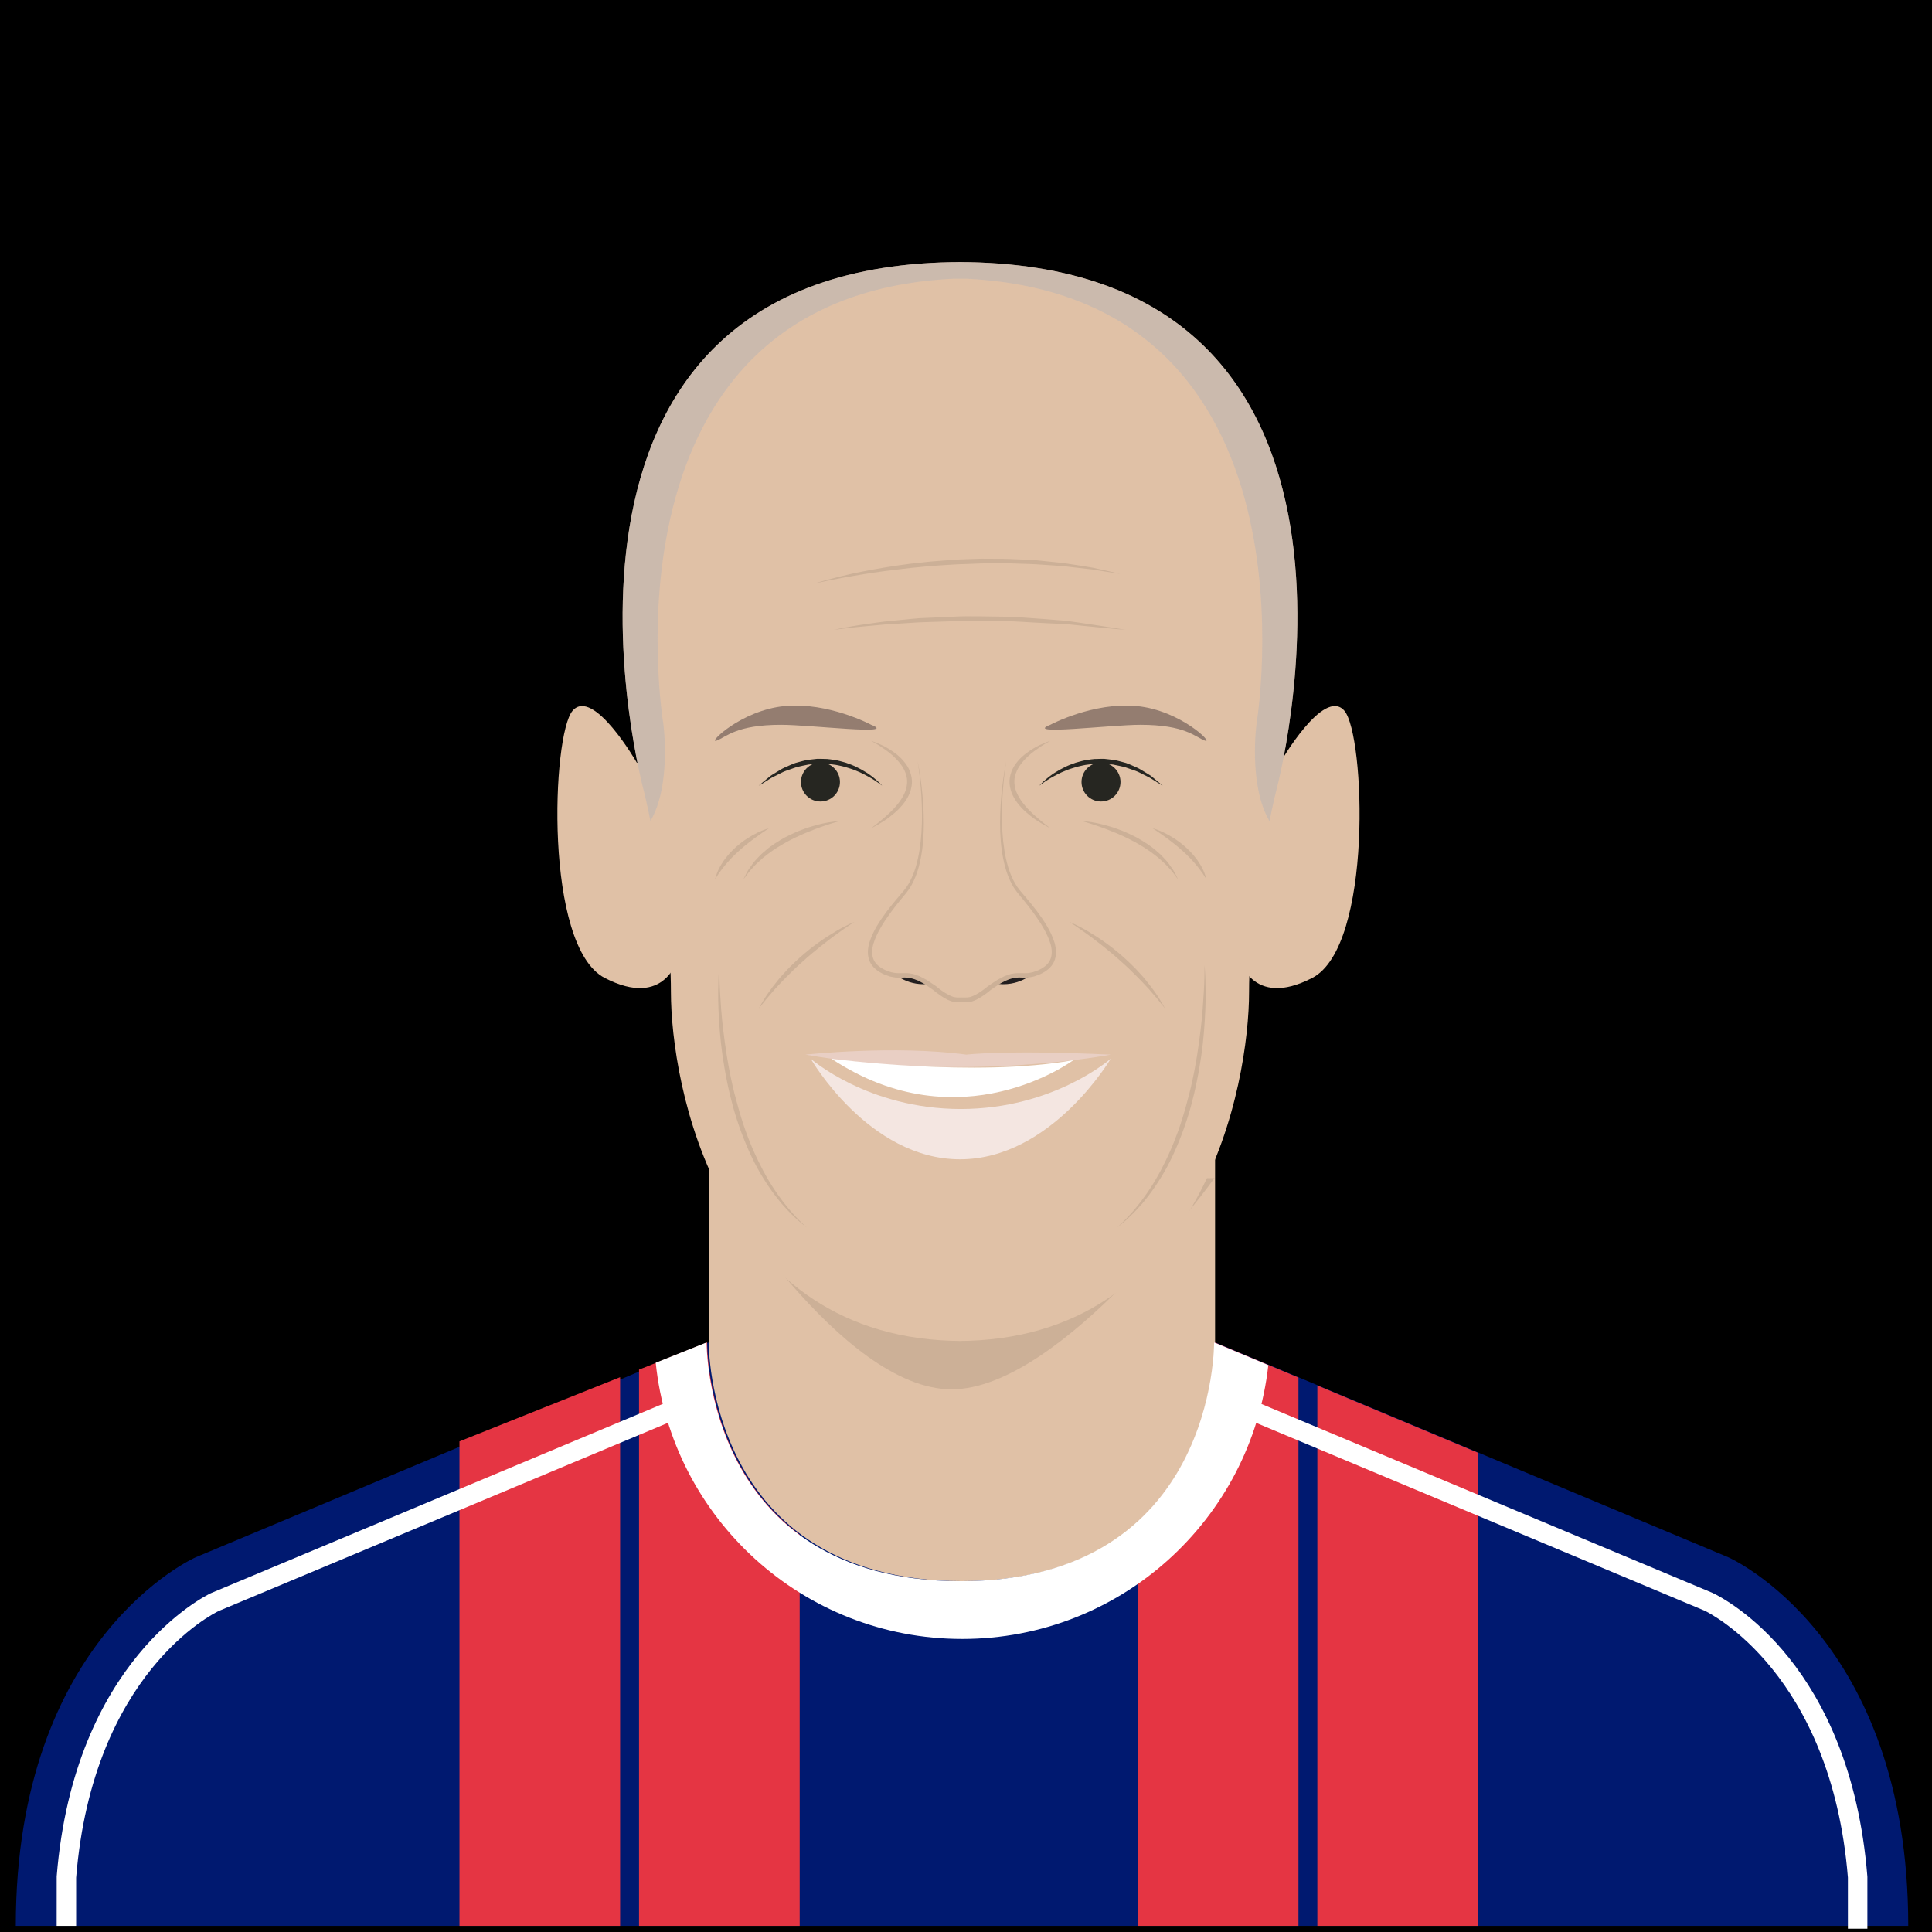 <?xml version="1.0" encoding="utf-8"?>
<!-- Generator: Adobe Illustrator 16.0.0, SVG Export Plug-In . SVG Version: 6.00 Build 0)  -->
<!DOCTYPE svg PUBLIC "-//W3C//DTD SVG 1.1//EN" "http://www.w3.org/Graphics/SVG/1.1/DTD/svg11.dtd">
<svg version="1.1" id="Layer_1" xmlns="http://www.w3.org/2000/svg" xmlns:xlink="http://www.w3.org/1999/xlink" x="0px" y="0px"
	 width="396.85px" height="396.851px" viewBox="0 0 396.85 396.851" enable-background="new 0 0 396.85 396.851"
	 xml:space="preserve">
	<defs>
	    <clipPath id="circle-clip">
	        <circle stroke="#000000" stroke-miterlimit="10" cx="200" cy="200" r="175" />
	    </clipPath>
	</defs>
<g>
	<rect width="400" height="400" class="player-bg"/>
	<g>
		<rect x="145.595" y="201.51" fill="#E0C1A6" width="103.994" height="131.87"/>
	</g>
	<g>
		<path fill="#001970" d="M197.519,324.786c52.613,0,52.119-49.037,52.119-49.037l105.406,44.142c0,0,36.928,16.228,36.928,75.697
			H3.244c0-59.47,36.928-75.697,36.928-75.697l105.406-44.142c0,0-0.494,49.037,52.119,49.037"/>
	</g>
	<g>
		<path fill="#CCB097" d="M146.729,242.347c0,0,26.006,43.033,48.736,43.033s54.002-43.384,54.002-43.384L146.729,242.347z"/>
	</g>
	<g>
		<defs>
			<path id="SVGID_33_" d="M354.894,395.594v-75.703l-105.406-44.142c0,0,0.494,49.037-52.119,49.037
				c-52.615,0-52.121-49.037-52.121-49.037L43.083,316.558v79.03"/>
		</defs>
		<clipPath id="SVGID_2_">
			<use xlink:href="#SVGID_33_"  overflow="visible"/>
		</clipPath>
		<g clip-path="url(#SVGID_2_)">
			<g>
				<rect x="131.263" y="265.734" fill="#E53543" width="33" height="141.616"/>
			</g>
			<g>
				<rect x="94.378" y="265.734" fill="#E53543" width="33" height="141.616"/>
			</g>
			<g>
				<rect x="270.597" y="265.734" fill="#E53543" width="33" height="141.616"/>
			</g>
			<g>
				<rect x="233.714" y="265.734" fill="#E53543" width="33" height="141.616"/>
			</g>
		</g>
	</g>
	<g>
		<path fill="#FFFFFF" d="M249.386,275.749c0,0,0.494,49.037-52.119,49.037c-52.615,0-52.121-49.037-52.121-49.037l-10.455,4.176
			c3.281,31.87,30.211,56.729,62.949,56.729c32.568,0,59.379-24.606,62.885-56.24L249.386,275.749z"/>
	</g>
	<g>
		<path fill="#E0C1A6" d="M196.651,53.827c95.281,0,65.4,108.974,65.4,108.974s-5.48,22.412-5.48,40.975s-9.332,71.669-59.92,71.669
			h1.08c-50.586,0-59.918-53.106-59.918-71.669s-5.48-40.975-5.48-40.975S102.45,53.827,197.731,53.827"/>
	</g>
	<g>
		<path fill="#E0C1A6" d="M262.944,156.671c0,0,8.951-15.584,13.195-10.688c4.246,4.896,5.926,48.423-6.598,54.896
			s-15.051-4.167-15.051-4.167l3.82-39.833L262.944,156.671z"/>
	</g>
	<g>
		<path fill="#E0C1A6" d="M130.817,156.671c0,0-8.951-15.584-13.197-10.688c-4.244,4.896-5.924,48.423,6.6,54.896
			s15.049-4.167,15.049-4.167l-3.82-39.833L130.817,156.671z"/>
	</g>
	<g>
		<path fill="#262621" d="M213.491,161.381c0,0,0.275-0.343,0.844-0.856c0.275-0.27,0.646-0.551,1.055-0.898
			c0.436-0.311,0.902-0.706,1.48-1.027c0.557-0.361,1.189-0.699,1.875-1.034c0.678-0.344,1.436-0.63,2.223-0.901
			c0.809-0.208,1.629-0.499,2.51-0.584c0.436-0.055,0.873-0.148,1.316-0.172l1.342-0.035c0.223-0.002,0.447-0.012,0.67-0.004
			l0.666,0.075c0.443,0.052,0.883,0.103,1.32,0.153c0.867,0.145,1.691,0.426,2.502,0.624c0.783,0.281,1.514,0.633,2.211,0.932
			c0.697,0.303,1.281,0.737,1.855,1.06c0.57,0.334,1.088,0.646,1.484,1.013c0.412,0.339,0.771,0.635,1.068,0.879
			c0.58,0.495,0.912,0.777,0.912,0.777s-0.373-0.226-1.027-0.621c-0.322-0.201-0.711-0.445-1.16-0.726
			c-0.432-0.303-0.979-0.541-1.553-0.833c-0.586-0.268-1.18-0.646-1.877-0.883c-0.691-0.24-1.42-0.494-2.176-0.756
			c-0.779-0.163-1.574-0.376-2.393-0.513c-0.414-0.042-0.83-0.084-1.25-0.127l-0.627-0.064c-0.211-0.004-0.422,0.01-0.633,0.013
			l-1.266,0.016c-0.42,0.016-0.832,0.101-1.246,0.146c-0.83,0.073-1.623,0.3-2.4,0.472c-0.756,0.241-1.504,0.443-2.182,0.725
			c-0.684,0.271-1.322,0.549-1.889,0.855c-0.582,0.279-1.08,0.6-1.547,0.846c-0.439,0.285-0.842,0.517-1.143,0.744
			C213.829,161.101,213.491,161.381,213.491,161.381z"/>
	</g>
	<g>
		<circle fill="#262621" cx="226.158" cy="160.632" r="4.003"/>
	</g>
	<g opacity="0.6">
		<path fill="#60504D" d="M215.741,148.88c0,0,8.75-4.697,17.75-3.849s16,7.849,14,7.099s-4.018-3.25-13.25-3.25
			C228.128,148.88,209.991,151.13,215.741,148.88z"/>
	</g>
	<g>
		<path fill="#CCB097" d="M215.741,152.187c0,0-0.348,0.184-0.938,0.528c-0.596,0.333-1.408,0.877-2.34,1.558
			c-0.928,0.686-1.945,1.587-2.781,2.707c-0.426,0.554-0.777,1.182-1.012,1.849c-0.232,0.665-0.371,1.378-0.299,2.088
			c0.064,0.704,0.217,1.419,0.545,2.067c0.295,0.657,0.686,1.273,1.107,1.839c0.439,0.552,0.871,1.095,1.342,1.559
			c0.443,0.487,0.92,0.897,1.35,1.287c0.43,0.391,0.857,0.713,1.213,1.028c0.357,0.316,0.695,0.555,0.967,0.765
			c0.541,0.417,0.846,0.669,0.846,0.669s-0.35-0.176-0.953-0.507c-0.299-0.169-0.674-0.36-1.074-0.623
			c-0.404-0.261-0.883-0.523-1.35-0.893c-0.473-0.358-0.996-0.734-1.502-1.199c-0.527-0.438-1.041-0.96-1.529-1.54
			c-0.475-0.591-0.953-1.23-1.291-1.979c-0.379-0.725-0.584-1.564-0.668-2.408c-0.07-0.854,0.105-1.714,0.391-2.489
			c0.285-0.784,0.738-1.465,1.227-2.055c0.979-1.194,2.154-1.997,3.158-2.63c1.016-0.627,1.934-1.004,2.57-1.267
			C215.36,152.288,215.741,152.187,215.741,152.187z"/>
	</g>
	<g>
		<path fill="#CCB097" d="M222.155,168.63c0,0,0.377,0.013,1.029,0.1c0.65,0.088,1.584,0.224,2.686,0.474
			c0.547,0.14,1.15,0.262,1.768,0.462c0.623,0.18,1.279,0.378,1.941,0.633c0.67,0.23,1.346,0.517,2.029,0.814
			c0.684,0.297,1.352,0.663,2.033,0.994c0.648,0.398,1.314,0.764,1.934,1.187c0.605,0.44,1.23,0.836,1.76,1.319
			c0.535,0.476,1.086,0.893,1.512,1.396c0.438,0.488,0.891,0.91,1.215,1.383c0.34,0.46,0.637,0.89,0.896,1.269
			c0.246,0.389,0.412,0.761,0.572,1.048c0.303,0.586,0.461,0.923,0.461,0.923s-0.236-0.297-0.627-0.82
			c-0.199-0.258-0.41-0.591-0.707-0.931c-0.312-0.329-0.662-0.699-1.027-1.111c-0.361-0.416-0.848-0.779-1.297-1.219
			c-0.443-0.448-1.016-0.806-1.543-1.244c-0.523-0.446-1.162-0.779-1.742-1.204c-0.604-0.397-1.256-0.74-1.885-1.117
			c-0.658-0.331-1.299-0.695-1.959-0.995c-0.664-0.294-1.299-0.623-1.947-0.872c-0.637-0.271-1.258-0.523-1.855-0.746
			c-0.592-0.236-1.166-0.42-1.688-0.617c-1.057-0.354-1.939-0.662-2.57-0.834C222.515,168.735,222.155,168.63,222.155,168.63z"/>
	</g>
	<g>
		<path fill="#CCB097" d="M236.741,170.13c0,0,0.963,0.244,2.305,0.882c0.672,0.317,1.432,0.737,2.209,1.247
			c0.781,0.504,1.568,1.115,2.314,1.775c0.729,0.679,1.434,1.39,1.996,2.141c0.293,0.364,0.561,0.729,0.779,1.101
			c0.229,0.364,0.453,0.7,0.604,1.045c0.35,0.662,0.559,1.248,0.688,1.662c0.137,0.411,0.199,0.647,0.199,0.647
			s-0.145-0.204-0.375-0.564c-0.113-0.18-0.25-0.397-0.408-0.646c-0.182-0.236-0.385-0.5-0.59-0.795
			c-0.197-0.3-0.469-0.586-0.721-0.909c-0.248-0.326-0.549-0.64-0.848-0.972c-0.287-0.343-0.631-0.653-0.957-0.991
			c-0.318-0.345-0.688-0.65-1.035-0.976c-0.701-0.647-1.447-1.247-2.156-1.803c-0.713-0.551-1.395-1.048-1.986-1.469
			c-0.598-0.414-1.09-0.776-1.453-1.002C236.946,170.266,236.741,170.13,236.741,170.13z"/>
	</g>
	<g>
		<path fill="#262621" d="M181.196,161.381c0,0-0.336-0.28-0.965-0.706c-0.303-0.228-0.703-0.459-1.143-0.744
			c-0.469-0.246-0.965-0.566-1.547-0.846c-0.566-0.307-1.205-0.585-1.889-0.855c-0.678-0.281-1.428-0.483-2.184-0.725
			c-0.777-0.172-1.568-0.398-2.4-0.472c-0.412-0.046-0.826-0.131-1.246-0.146l-1.264-0.016c-0.211-0.003-0.422-0.017-0.633-0.013
			l-0.629,0.064c-0.418,0.043-0.836,0.085-1.248,0.127c-0.82,0.137-1.615,0.35-2.395,0.513c-0.754,0.262-1.482,0.516-2.174,0.756
			c-0.697,0.237-1.291,0.615-1.877,0.883c-0.574,0.292-1.123,0.53-1.555,0.833c-0.447,0.28-0.838,0.524-1.158,0.726
			c-0.654,0.396-1.027,0.621-1.027,0.621s0.33-0.282,0.912-0.777c0.295-0.244,0.654-0.54,1.068-0.879
			c0.396-0.366,0.914-0.679,1.482-1.013c0.576-0.322,1.158-0.757,1.857-1.06c0.697-0.299,1.426-0.65,2.211-0.932
			c0.809-0.198,1.635-0.479,2.5-0.624c0.438-0.051,0.879-0.102,1.322-0.153l0.664-0.075c0.225-0.008,0.447,0.002,0.672,0.004
			l1.34,0.035c0.445,0.023,0.883,0.117,1.318,0.172c0.879,0.085,1.701,0.376,2.51,0.584c0.787,0.271,1.545,0.558,2.223,0.901
			c0.686,0.335,1.318,0.673,1.875,1.034c0.578,0.321,1.045,0.717,1.479,1.027c0.41,0.348,0.779,0.629,1.055,0.898
			C180.923,161.038,181.196,161.381,181.196,161.381z"/>
	</g>
	<g>
		<circle fill="#262621" cx="168.53" cy="160.632" r="4.004"/>
	</g>
	<g opacity="0.6">
		<path fill="#60504D" d="M178.946,148.88c0,0-8.75-4.697-17.75-3.849s-16,7.849-14,7.099c2.002-0.75,4.018-3.25,13.25-3.25
			C166.56,148.88,184.696,151.13,178.946,148.88z"/>
	</g>
	<g>
		<path fill="#CCB097" d="M178.946,152.187c0,0,0.381,0.102,1.023,0.354c0.635,0.263,1.555,0.64,2.57,1.267
			c1.004,0.633,2.18,1.436,3.156,2.63c0.488,0.59,0.943,1.271,1.227,2.055c0.285,0.775,0.463,1.636,0.391,2.489
			c-0.082,0.844-0.289,1.684-0.666,2.408c-0.338,0.748-0.818,1.388-1.293,1.979c-0.486,0.58-1,1.103-1.527,1.54
			c-0.506,0.465-1.029,0.841-1.504,1.199c-0.465,0.369-0.945,0.632-1.348,0.893c-0.402,0.263-0.775,0.454-1.074,0.623
			c-0.604,0.331-0.955,0.507-0.955,0.507s0.305-0.252,0.848-0.669c0.27-0.21,0.609-0.448,0.967-0.765
			c0.355-0.315,0.781-0.638,1.211-1.028c0.43-0.39,0.906-0.8,1.352-1.287c0.471-0.464,0.9-1.007,1.342-1.559
			c0.422-0.565,0.811-1.182,1.105-1.839c0.33-0.648,0.48-1.363,0.547-2.067c0.072-0.71-0.066-1.423-0.299-2.088
			c-0.234-0.667-0.586-1.295-1.014-1.849c-0.834-1.12-1.852-2.021-2.779-2.707c-0.934-0.681-1.744-1.225-2.34-1.558
			C179.296,152.37,178.946,152.187,178.946,152.187z"/>
	</g>
	<g>
		<path fill="#CCB097" d="M172.534,168.63c0,0-0.359,0.105-0.99,0.289c-0.629,0.172-1.512,0.48-2.568,0.834
			c-0.523,0.197-1.096,0.381-1.689,0.617c-0.596,0.223-1.217,0.475-1.855,0.746c-0.646,0.249-1.283,0.578-1.945,0.872
			c-0.662,0.3-1.301,0.664-1.959,0.995c-0.629,0.377-1.283,0.72-1.885,1.117c-0.582,0.425-1.221,0.758-1.744,1.204
			c-0.525,0.438-1.1,0.796-1.541,1.244c-0.449,0.439-0.936,0.803-1.297,1.219c-0.365,0.412-0.715,0.782-1.027,1.111
			c-0.297,0.34-0.508,0.673-0.709,0.931c-0.389,0.523-0.627,0.82-0.627,0.82s0.158-0.337,0.463-0.923
			c0.16-0.287,0.324-0.659,0.572-1.048c0.26-0.379,0.557-0.809,0.895-1.269c0.326-0.473,0.779-0.895,1.215-1.383
			c0.428-0.503,0.979-0.92,1.514-1.396c0.529-0.483,1.152-0.879,1.76-1.319c0.619-0.423,1.285-0.788,1.934-1.187
			c0.682-0.331,1.35-0.697,2.033-0.994c0.684-0.298,1.359-0.584,2.029-0.814c0.662-0.255,1.318-0.453,1.941-0.633
			c0.617-0.2,1.219-0.322,1.766-0.462c1.104-0.25,2.037-0.386,2.688-0.474C172.157,168.643,172.534,168.63,172.534,168.63z"/>
	</g>
	<g>
		<path fill="#CCB097" d="M157.946,170.13c0,0-0.205,0.136-0.562,0.373c-0.363,0.226-0.857,0.588-1.453,1.002
			c-0.592,0.421-1.273,0.918-1.986,1.469c-0.709,0.556-1.455,1.155-2.156,1.803c-0.35,0.325-0.719,0.631-1.035,0.976
			c-0.326,0.338-0.67,0.648-0.957,0.991c-0.299,0.332-0.6,0.646-0.848,0.972c-0.252,0.323-0.523,0.609-0.721,0.909
			c-0.205,0.295-0.408,0.559-0.59,0.795c-0.158,0.249-0.295,0.467-0.408,0.646c-0.23,0.36-0.377,0.564-0.377,0.564
			s0.064-0.236,0.201-0.647c0.129-0.414,0.338-1,0.688-1.662c0.15-0.345,0.375-0.681,0.604-1.045
			c0.219-0.371,0.484-0.736,0.779-1.101c0.561-0.751,1.268-1.462,1.996-2.141c0.746-0.66,1.531-1.271,2.314-1.775
			c0.777-0.51,1.537-0.93,2.207-1.247C156.983,170.374,157.946,170.13,157.946,170.13z"/>
	</g>
	<g>
		<path fill="#CCB097" d="M167.241,119.88c0,0,0.941-0.317,2.621-0.771c0.838-0.229,1.861-0.487,3.039-0.776
			c1.178-0.274,2.508-0.602,3.973-0.874c1.461-0.306,3.053-0.581,4.736-0.872c1.686-0.293,3.471-0.542,5.32-0.783
			c1.855-0.182,3.768-0.448,5.723-0.576c1.953-0.153,3.938-0.317,5.928-0.376c0.996-0.031,1.99-0.062,2.98-0.092
			c0.992,0.005,1.98,0.01,2.961,0.016c1.959-0.021,3.887,0.073,5.75,0.166c0.932,0.055,1.852,0.057,2.744,0.154
			c0.895,0.091,1.768,0.181,2.619,0.268s1.678,0.172,2.479,0.254c0.799,0.098,1.564,0.231,2.303,0.338
			c1.475,0.224,2.826,0.43,4.018,0.648c1.184,0.26,2.215,0.486,3.064,0.672c1.695,0.386,2.662,0.605,2.662,0.605
			s-0.98-0.15-2.697-0.414c-0.857-0.138-1.896-0.305-3.088-0.496c-1.201-0.136-2.553-0.289-4.029-0.457
			c-0.738-0.081-1.504-0.188-2.301-0.257c-0.799-0.054-1.625-0.109-2.473-0.167c-1.697-0.123-3.484-0.241-5.338-0.282
			c-1.854-0.07-3.768-0.143-5.715-0.1c-0.975,0.006-1.955,0.013-2.939,0.019c-0.984,0.041-1.973,0.082-2.961,0.123
			c-1.977,0.035-3.951,0.176-5.893,0.307c-1.945,0.105-3.85,0.348-5.697,0.508c-1.84,0.237-3.627,0.405-5.311,0.641
			c-1.686,0.232-3.281,0.451-4.744,0.706c-2.934,0.477-5.371,0.927-7.068,1.286C168.208,119.647,167.241,119.88,167.241,119.88z"/>
	</g>
	<g>
		<path fill="#CCB097" d="M171.241,129.38c0,0,0.23-0.05,0.662-0.145c0.43-0.098,1.064-0.224,1.877-0.366
			c0.812-0.135,1.795-0.349,2.934-0.503c1.137-0.161,2.42-0.344,3.82-0.542c1.4-0.208,2.93-0.308,4.541-0.481
			c1.615-0.133,3.312-0.387,5.082-0.42c1.768-0.078,3.592-0.159,5.447-0.241c1.855-0.118,3.742-0.09,5.629-0.083
			c1.887,0.028,3.773,0.057,5.631,0.084c1.857,0.012,3.678,0.222,5.443,0.318c1.766,0.113,3.469,0.258,5.084,0.39
			c1.617,0.093,3.133,0.337,4.533,0.539c2.801,0.396,5.125,0.787,6.754,1.032c1.625,0.266,2.555,0.418,2.555,0.418
			s-0.939-0.082-2.582-0.226c-1.641-0.165-3.984-0.358-6.787-0.665c-1.4-0.15-2.916-0.339-4.533-0.372
			c-1.615-0.071-3.316-0.142-5.072-0.251c-1.76-0.074-3.572-0.261-5.422-0.251c-1.848-0.006-3.727-0.012-5.604-0.018
			c-1.879-0.03-3.756-0.081-5.604,0.015c-1.848,0.06-3.666,0.118-5.426,0.175c-1.762,0.03-3.457,0.203-5.07,0.28
			c-1.609,0.114-3.139,0.158-4.539,0.314c-1.404,0.129-2.693,0.247-3.834,0.352c-1.145,0.087-2.129,0.24-2.949,0.327
			C172.175,129.238,171.241,129.38,171.241,129.38z"/>
	</g>
	<g>
		<path fill="#E9CFC4" d="M165.456,216.63c0,0,18.285-2,33.035,0c0,0,8.084-1,29.668,0
			C228.159,216.63,198.419,222.38,165.456,216.63z"/>
	</g>
	<g>
		<path fill="#F4E6E1" d="M166.526,217.464c0,0,11.865,20.666,30.666,20.666c18.799,0,30.967-20.666,30.967-20.666
			s-11.715,10.333-30.816,10.333S166.526,217.464,166.526,217.464z"/>
	</g>
	<g>
		<path fill="#FFFFFF" d="M170.778,217.464c0,0,29.684,3.928,49.699,0.297C220.478,217.761,197.313,235.048,170.778,217.464z"/>
	</g>
	<g>
		<path fill="#CCB097" d="M175.491,189.38c0,0-1.418,0.895-3.439,2.359c-1.027,0.709-2.166,1.615-3.393,2.57
			c-1.207,0.981-2.502,2.017-3.717,3.141c-1.25,1.089-2.434,2.248-3.523,3.354c-0.553,0.546-1.061,1.098-1.549,1.618
			c-0.496,0.513-0.947,1.016-1.34,1.498c-0.408,0.473-0.783,0.906-1.113,1.29c-0.316,0.397-0.594,0.744-0.82,1.029
			c-0.467,0.566-0.732,0.89-0.732,0.89s0.199-0.367,0.572-1c0.373-0.631,0.895-1.547,1.652-2.557
			c0.357-0.521,0.77-1.066,1.227-1.625c0.451-0.566,0.914-1.176,1.461-1.746c0.535-0.58,1.066-1.202,1.674-1.769
			c0.588-0.585,1.191-1.173,1.826-1.728c0.623-0.566,1.273-1.102,1.918-1.623c0.631-0.538,1.309-0.996,1.936-1.475
			c1.283-0.918,2.531-1.699,3.617-2.34c1.076-0.652,2.033-1.098,2.688-1.425C175.099,189.528,175.491,189.38,175.491,189.38z"/>
	</g>
	<g>
		<path fill="#CCB097" d="M147.741,198.255c0,0-0.006,0.917,0.035,2.518c0.031,1.601,0.16,3.885,0.365,6.615
			c0.209,2.732,0.6,5.905,1.121,9.283c0.275,1.687,0.578,3.426,0.965,5.178c0.363,1.755,0.82,3.519,1.312,5.27
			c0.477,1.756,1.021,3.491,1.617,5.179c0.613,1.681,1.26,3.32,1.979,4.864c0.359,0.772,0.711,1.533,1.092,2.258
			c0.371,0.731,0.727,1.451,1.129,2.121c0.754,1.367,1.562,2.607,2.34,3.727c0.4,0.552,0.787,1.08,1.152,1.584
			c0.391,0.484,0.76,0.945,1.107,1.378c0.697,0.865,1.389,1.546,1.918,2.147c1.148,1.116,1.803,1.754,1.803,1.754
			s-0.713-0.572-1.938-1.614c-0.566-0.567-1.307-1.212-2.062-2.04c-0.377-0.416-0.779-0.857-1.203-1.323
			c-0.402-0.483-0.801-1.012-1.232-1.554c-0.83-1.104-1.695-2.33-2.514-3.688c-0.84-1.346-1.646-2.814-2.377-4.382
			c-0.75-1.56-1.428-3.215-2.07-4.912c-0.625-1.704-1.201-3.456-1.703-5.229c-0.475-1.78-0.916-3.569-1.262-5.349
			c-0.367-1.773-0.652-3.534-0.91-5.238c-0.488-3.415-0.695-6.629-0.822-9.378c-0.115-2.753-0.051-5.048-0.002-6.651
			C147.647,199.167,147.741,198.255,147.741,198.255z"/>
	</g>
	<g>
		<path fill="#CCB097" d="M219.677,189.38c0,0,0.393,0.148,1.057,0.464c0.654,0.327,1.611,0.772,2.689,1.425
			c1.084,0.641,2.334,1.422,3.617,2.34c0.625,0.479,1.303,0.937,1.934,1.475c0.645,0.521,1.295,1.057,1.92,1.623
			c0.633,0.555,1.236,1.143,1.824,1.728c0.607,0.566,1.139,1.188,1.674,1.769c0.547,0.57,1.01,1.18,1.461,1.746
			c0.457,0.559,0.871,1.104,1.229,1.625c0.756,1.01,1.277,1.926,1.65,2.557c0.373,0.633,0.574,1,0.574,1s-0.268-0.323-0.734-0.89
			c-0.227-0.285-0.502-0.632-0.818-1.029c-0.332-0.384-0.707-0.817-1.115-1.29c-0.393-0.482-0.844-0.985-1.34-1.498
			c-0.488-0.521-0.996-1.072-1.549-1.618c-1.09-1.106-2.273-2.266-3.521-3.354c-1.217-1.124-2.512-2.159-3.717-3.141
			c-1.227-0.955-2.367-1.861-3.393-2.57C221.095,190.274,219.677,189.38,219.677,189.38z"/>
	</g>
	<g>
		<path fill="#CCB097" d="M247.427,198.255c0,0,0.094,0.912,0.16,2.516c0.049,1.604,0.115,3.898-0.002,6.651
			c-0.125,2.749-0.334,5.963-0.822,9.378c-0.258,1.704-0.541,3.465-0.91,5.238c-0.346,1.779-0.785,3.568-1.262,5.349
			c-0.5,1.773-1.078,3.525-1.703,5.229c-0.643,1.697-1.32,3.353-2.068,4.912c-0.732,1.567-1.539,3.036-2.377,4.382
			c-0.818,1.358-1.686,2.585-2.516,3.688c-0.43,0.542-0.828,1.07-1.232,1.554c-0.424,0.466-0.826,0.907-1.203,1.323
			c-0.756,0.828-1.496,1.473-2.062,2.04c-1.225,1.042-1.938,1.614-1.938,1.614s0.656-0.638,1.803-1.754
			c0.529-0.602,1.221-1.282,1.918-2.147c0.348-0.433,0.719-0.894,1.107-1.378c0.367-0.504,0.752-1.032,1.152-1.584
			c0.779-1.119,1.586-2.359,2.342-3.727c0.4-0.67,0.756-1.39,1.127-2.121c0.381-0.725,0.732-1.485,1.092-2.258
			c0.719-1.544,1.365-3.184,1.979-4.864c0.596-1.688,1.141-3.423,1.619-5.179c0.49-1.751,0.947-3.515,1.311-5.27
			c0.387-1.752,0.689-3.491,0.967-5.178c0.52-3.378,0.91-6.551,1.119-9.283c0.205-2.73,0.336-5.015,0.367-6.615
			C247.433,199.172,247.427,198.255,247.427,198.255z"/>
	</g>
	<g>
		<defs>
			<path id="SVGID_35_" d="M196.651,53.827c95.281,0,65.4,108.974,65.4,108.974s-5.48,22.412-5.48,40.975
				s-17.266,71.669-59.92,71.669h1.08c-41.867,0-59.918-53.106-59.918-71.669s-5.48-40.975-5.48-40.975
				S102.45,53.827,197.731,53.827"/>
		</defs>
		<clipPath id="SVGID_4_">
			<use xlink:href="#SVGID_35_"  overflow="visible"/>
		</clipPath>
		<g opacity="0.6" clip-path="url(#SVGID_4_)">
			<path fill="#BDB5B3" d="M133.616,168.63c4.375-7.5,2.625-20.072,2.625-20.072s-14.607-87.583,59.506-91.305h2.869
				c74.113,3.722,59.504,91.305,59.504,91.305s-1.748,12.572,2.625,20.072l8.496-3.994l4.5-58.506l-21.75-42.25l-44-14.5l-28.5,1.25
				l-40.223,13.5l-14.527,25.5l-1.5,39.75l4.652,39.25H133.616z"/>
		</g>
	</g>
	<g>
		<path fill="#231F20" d="M184.177,200.347c0,0,3.836,3.283,9.451,1.033l-4.727-3.125L184.177,200.347z"/>
	</g>
	<g>
		<path fill="#231F20" d="M211.628,200.347c0,0-3.838,3.283-9.451,1.033l4.725-3.125L211.628,200.347z"/>
	</g>
	<g>
		<path fill="#E0C1A6" d="M206.69,156.344c0,0-3.75,19.536,2.75,27.036s10.553,14.478,2.852,16.75
			c-2.836,0.837-3.666-1.203-9.102,2.839c0,0-2.75,2.411-4.5,2.411h-2.199c-1.75,0-4.5-2.411-4.5-2.411
			c-5.434-4.042-6.264-2.002-9.1-2.839c-7.701-2.272-3.65-9.25,2.85-16.75s2.75-27.036,2.75-27.036"/>
	</g>
	<g>
		<path fill="#CCB097" d="M206.69,156.344c-0.383,2.415-0.623,4.851-0.775,7.286c-0.141,2.437-0.172,4.881-0.01,7.31
			c0.162,2.426,0.49,4.849,1.178,7.163c0.346,1.154,0.803,2.273,1.393,3.308c0.576,1.042,1.377,1.918,2.186,2.856
			c0.795,0.933,1.572,1.895,2.318,2.873c0.736,0.988,1.447,2.001,2.08,3.073c0.639,1.066,1.17,2.212,1.557,3.427
			c0.344,1.215,0.473,2.625-0.1,3.888c-0.57,1.271-1.746,2.073-2.902,2.597l-0.898,0.333l-0.225,0.083l-0.057,0.021l-0.014,0.005
			l-0.055,0.014l-0.027,0.005l-0.113,0.023l-0.449,0.091c-0.283,0.077-0.623,0.097-0.967,0.105c-0.355,0.022-0.65,0.006-0.959-0.004
			c-1.203-0.08-2.277,0.185-3.346,0.672c-0.512,0.296-1.057,0.514-1.543,0.869l-1.482,1.015l0.029-0.024
			c-0.422,0.356-0.834,0.686-1.279,0.994c-0.439,0.313-0.895,0.607-1.385,0.863c-0.25,0.123-0.48,0.269-0.76,0.356
			c-0.275,0.09-0.518,0.226-0.842,0.253c-0.309,0.052-0.623,0.094-0.867,0.079l-0.785,0.003l-0.785-0.002h-0.195h-0.098
			l-0.092-0.006l-0.023-0.004l-0.049-0.007l-0.389-0.059c-0.242-0.012-0.561-0.155-0.844-0.25c-0.311-0.099-0.525-0.239-0.777-0.362
			c-0.492-0.256-0.947-0.551-1.385-0.864c-0.445-0.309-0.859-0.638-1.281-0.994l0.031,0.024l-1.482-1.015
			c-0.488-0.355-1.031-0.573-1.543-0.869c-1.07-0.487-2.143-0.752-3.348-0.671c-0.307,0.009-0.607,0.025-0.941,0.004
			c-0.324-0.007-0.65-0.021-0.975-0.104l-0.486-0.1l-0.121-0.025l-0.031-0.007l-0.059-0.018l-0.053-0.02l-0.215-0.08l-0.859-0.318
			c-1.178-0.528-2.359-1.339-2.926-2.606c-0.572-1.263-0.443-2.673-0.098-3.888c0.385-1.216,0.918-2.359,1.555-3.428
			c0.633-1.072,1.344-2.085,2.08-3.072c0.748-0.981,1.52-1.938,2.316-2.873c0.805-0.931,1.621-1.829,2.188-2.857
			c0.59-1.033,1.047-2.153,1.393-3.308c0.689-2.314,1.014-4.736,1.178-7.162c0.162-2.429,0.131-4.873-0.01-7.31
			c-0.15-2.436-0.391-4.871-0.775-7.286c0.477,2.399,0.807,4.829,1.02,7.269c0.207,2.44,0.307,4.895,0.211,7.351
			c-0.084,2.454-0.396,4.915-1.055,7.306c-0.336,1.192-0.787,2.362-1.391,3.461c-0.602,1.131-1.434,2.065-2.207,2.997
			c-0.775,0.939-1.523,1.897-2.24,2.875c-0.709,0.983-1.389,1.987-1.98,3.032c-0.607,1.037-1.104,2.126-1.451,3.242
			c-0.312,1.117-0.385,2.303,0.072,3.284c0.451,0.995,1.412,1.661,2.436,2.126l0.861,0.314l0.217,0.078l0.053,0.02l0.014,0.005
			c-0.055-0.02-0.008-0.004-0.018-0.008l0.027,0.005l0.104,0.02l0.412,0.08c0.27,0.074,0.557,0.083,0.844,0.086
			c0.277,0.02,0.586,0.002,0.891-0.009c0.613-0.019,1.281-0.015,1.926,0.125c0.332,0.032,0.633,0.157,0.939,0.261
			c0.299,0.119,0.631,0.186,0.9,0.352c0.549,0.309,1.148,0.556,1.654,0.918l1.551,1.049l0.004,0.004l0.025,0.021
			c0.381,0.316,0.789,0.64,1.205,0.924c0.414,0.293,0.844,0.565,1.281,0.79c0.217,0.105,0.449,0.246,0.645,0.301
			c0.213,0.062,0.365,0.182,0.652,0.199l0.389,0.057l0.047,0.007l0.025,0.003l0.002,0.001c0.016,0.001-0.121-0.009-0.062-0.005
			h0.006h0.014h0.098h0.195l0.785-0.002l0.785,0.003c0.283,0.017,0.486-0.028,0.693-0.06c0.207-0.002,0.436-0.127,0.656-0.195
			c0.225-0.064,0.441-0.201,0.662-0.307c0.438-0.226,0.867-0.498,1.281-0.791c0.418-0.284,0.824-0.607,1.205-0.924l0.025-0.021
			l0.004-0.003l1.551-1.048c0.506-0.363,1.105-0.611,1.654-0.919c0.27-0.165,0.602-0.231,0.9-0.351
			c0.307-0.105,0.607-0.229,0.939-0.262c0.645-0.14,1.312-0.144,1.926-0.125c0.303,0.011,0.617,0.027,0.875,0.01
			c0.268-0.002,0.539-0.004,0.85-0.085l0.449-0.089l0.113-0.021l0.027-0.006c-0.012,0.004,0.051-0.012-0.025,0.007l0.014-0.005
			l0.051-0.019l0.205-0.075l0.824-0.299c1.045-0.47,2.012-1.145,2.457-2.135c0.457-0.982,0.385-2.168,0.072-3.285
			c-0.348-1.117-0.846-2.205-1.451-3.243c-0.592-1.046-1.27-2.049-1.979-3.032c-0.721-0.979-1.463-1.933-2.238-2.873
			c-0.771-0.925-1.617-1.882-2.209-2.998c-0.604-1.1-1.055-2.269-1.391-3.461c-0.66-2.391-0.973-4.852-1.057-7.306
			c-0.096-2.456,0.004-4.91,0.211-7.351C205.886,161.173,206.214,158.743,206.69,156.344z"/>
	</g>
	<g>
		<path fill="#FFFFFF" d="M383.577,396.177h-4v-10.508c-3.418-41.911-28.369-54.314-29.43-54.822l-93.193-39.024l1.545-3.689
			l93.285,39.065c2.965,1.416,28.27,14.735,31.787,58.229l0.006,0.161V396.177z M15.638,395.588h-4l0.006-10.161
			c3.594-44.424,30.52-57.633,31.664-58.174l93.409-39.12l1.545,3.689l-93.327,39.084c-0.977,0.464-25.863,12.682-29.297,54.763
			V395.588z"/>
	</g>
</g>
</svg>
